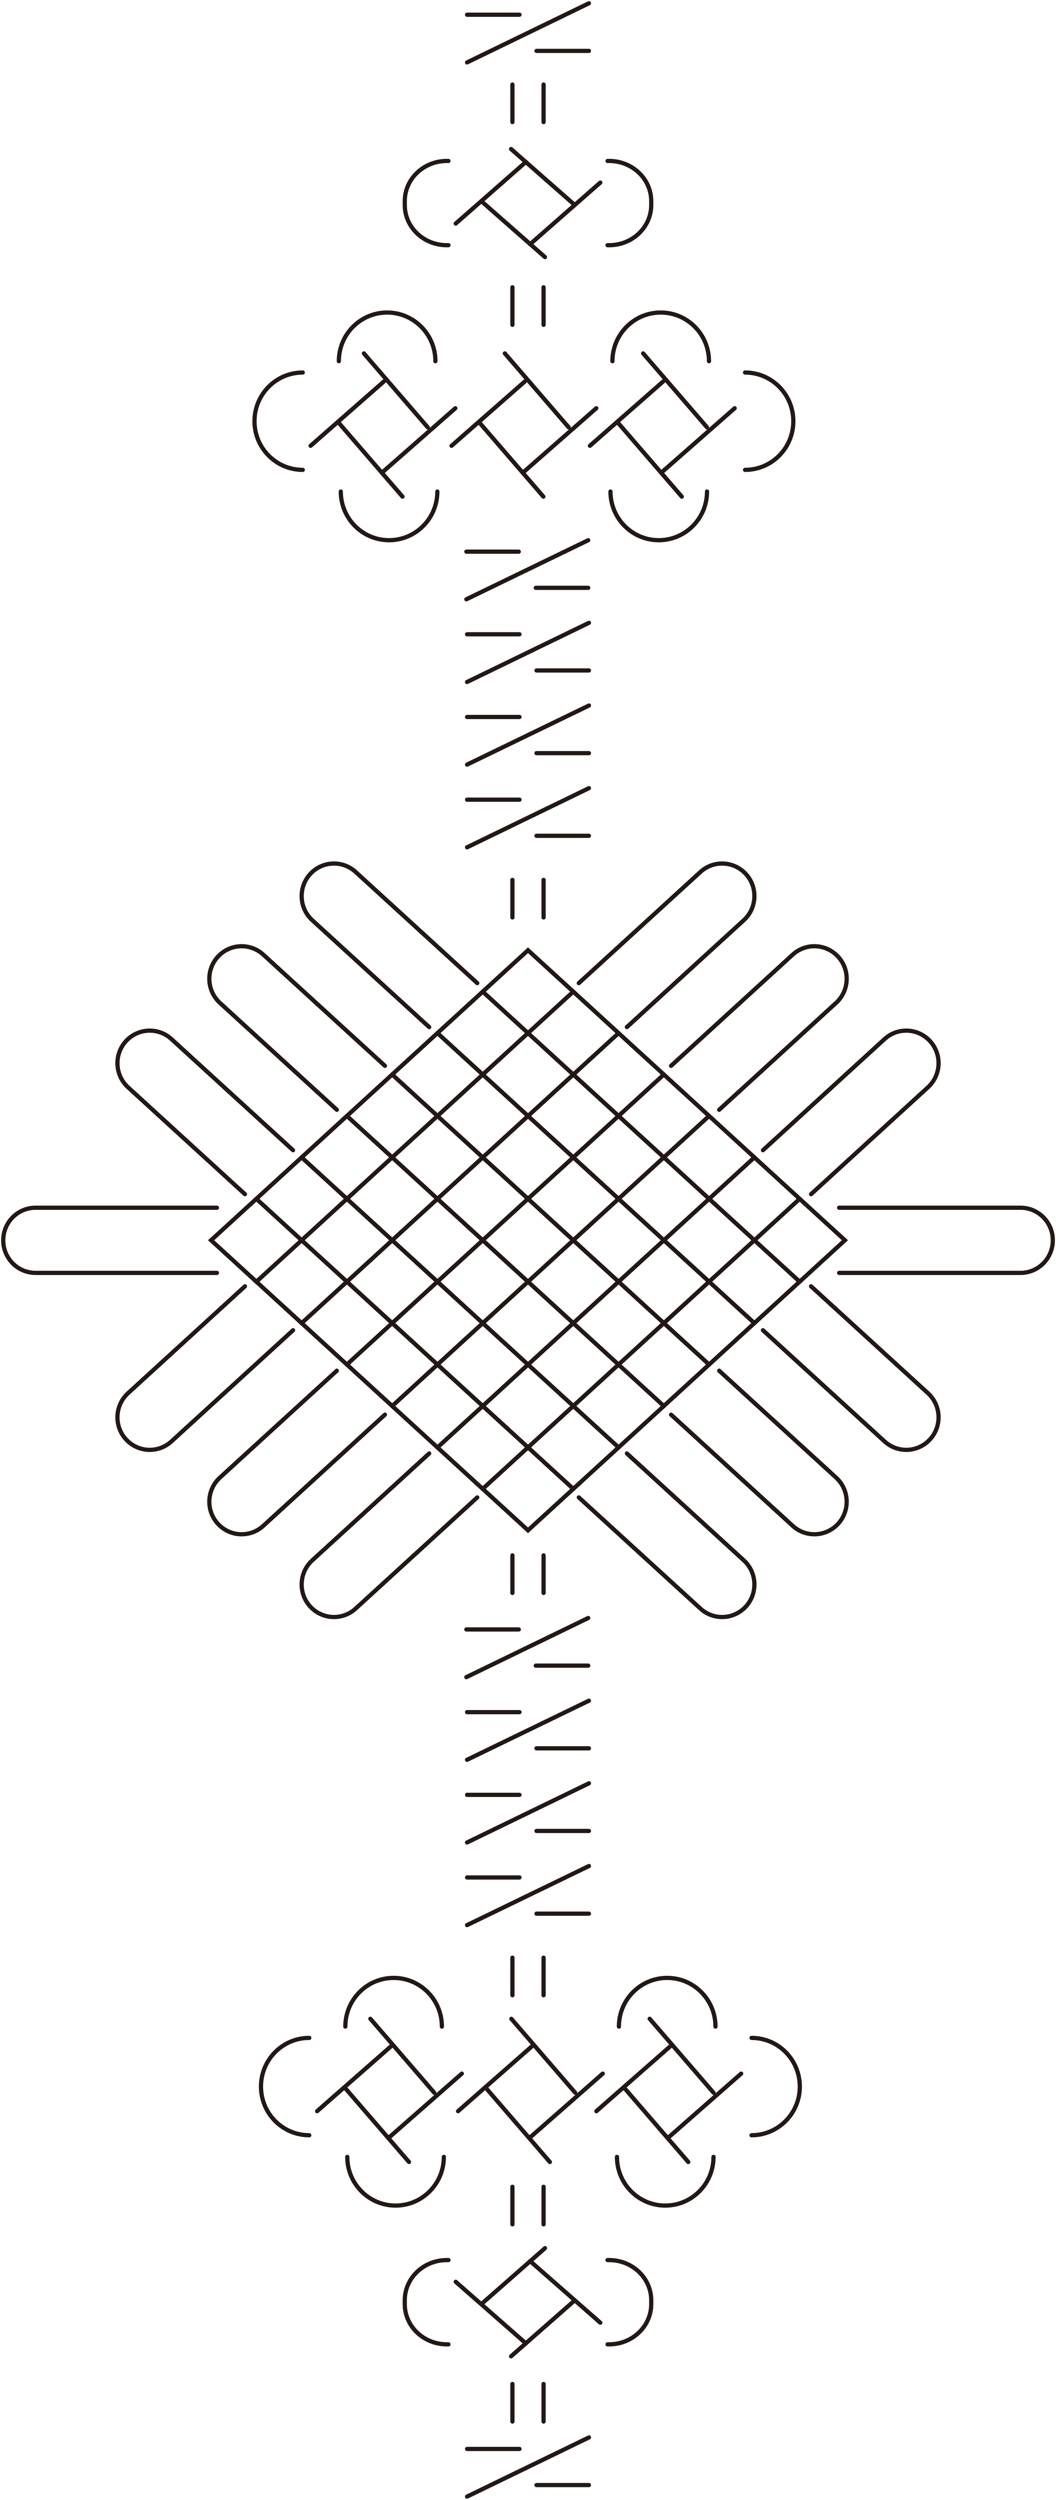 <svg width="249" height="589" viewBox="0 0 249 589" fill="none" xmlns="http://www.w3.org/2000/svg">
<g clip-path="url(#clip0_755_1446)">
<path d="M110.133 14.706L138.867 0.771" stroke="#231815" stroke-miterlimit="10" stroke-linecap="round"/>
<path d="M126.505 11.993H138.867" stroke="#231815" stroke-miterlimit="10" stroke-linecap="round"/>
<path d="M122.496 3.468H110.133" stroke="#231815" stroke-miterlimit="10" stroke-linecap="round"/>
<path d="M110.133 160.684L138.867 146.749" stroke="#231815" stroke-miterlimit="10" stroke-linecap="round"/>
<path d="M126.505 157.971H138.867" stroke="#231815" stroke-miterlimit="10" stroke-linecap="round"/>
<path d="M122.496 149.447H110.133" stroke="#231815" stroke-miterlimit="10" stroke-linecap="round"/>
<path d="M109.965 141.2L138.699 127.28" stroke="#231815" stroke-miterlimit="10" stroke-linecap="round"/>
<path d="M126.336 138.502H138.699" stroke="#231815" stroke-miterlimit="10" stroke-linecap="round"/>
<path d="M122.327 129.978H109.965" stroke="#231815" stroke-miterlimit="10" stroke-linecap="round"/>
<path d="M110.133 180.153L138.867 166.233" stroke="#231815" stroke-miterlimit="10" stroke-linecap="round"/>
<path d="M126.505 177.455H138.867" stroke="#231815" stroke-miterlimit="10" stroke-linecap="round"/>
<path d="M122.496 168.931H110.133" stroke="#231815" stroke-miterlimit="10" stroke-linecap="round"/>
<path d="M110.133 199.637L138.867 185.702" stroke="#231815" stroke-miterlimit="10" stroke-linecap="round"/>
<path d="M126.505 196.924H138.867" stroke="#231815" stroke-miterlimit="10" stroke-linecap="round"/>
<path d="M122.496 188.415H110.133" stroke="#231815" stroke-miterlimit="10" stroke-linecap="round"/>
<path d="M105.742 57.775H105.375C99.882 57.775 95.445 53.536 95.445 48.31V47.385C95.445 42.16 99.897 37.92 105.375 37.92H105.742" stroke="#231815" stroke-linecap="round" stroke-linejoin="round"/>
<path d="M143.259 57.775H143.626C149.119 57.775 153.556 53.536 153.556 48.31V47.385C153.556 42.16 149.103 37.92 143.626 37.92H143.259" stroke="#231815" stroke-linecap="round" stroke-linejoin="round"/>
<path d="M135.287 48.094L120.507 35.115" stroke="#231815" stroke-linecap="round" stroke-linejoin="round"/>
<path d="M125.005 57.528L141.545 43.023" stroke="#231815" stroke-linecap="round" stroke-linejoin="round"/>
<path d="M113.729 47.601L128.509 60.58" stroke="#231815" stroke-linecap="round" stroke-linejoin="round"/>
<path d="M123.995 38.167L107.456 52.672" stroke="#231815" stroke-linecap="round" stroke-linejoin="round"/>
<path d="M128.172 207.314V216.162" stroke="#231815" stroke-linecap="round" stroke-linejoin="round"/>
<path d="M120.828 207.314V216.162" stroke="#231815" stroke-linecap="round" stroke-linejoin="round"/>
<path d="M110.133 414.628L138.867 400.708" stroke="#231815" stroke-miterlimit="10" stroke-linecap="round"/>
<path d="M126.505 411.93H138.867" stroke="#231815" stroke-miterlimit="10" stroke-linecap="round"/>
<path d="M122.496 403.406H110.133" stroke="#231815" stroke-miterlimit="10" stroke-linecap="round"/>
<path d="M109.965 395.159L138.699 381.224" stroke="#231815" stroke-miterlimit="10" stroke-linecap="round"/>
<path d="M126.336 392.446H138.699" stroke="#231815" stroke-miterlimit="10" stroke-linecap="round"/>
<path d="M122.327 383.921H109.965" stroke="#231815" stroke-miterlimit="10" stroke-linecap="round"/>
<path d="M110.133 434.112L138.867 420.177" stroke="#231815" stroke-miterlimit="10" stroke-linecap="round"/>
<path d="M126.505 431.399H138.867" stroke="#231815" stroke-miterlimit="10" stroke-linecap="round"/>
<path d="M122.496 422.89H110.133" stroke="#231815" stroke-miterlimit="10" stroke-linecap="round"/>
<path d="M110.133 588.229L138.867 574.294" stroke="#231815" stroke-miterlimit="10" stroke-linecap="round"/>
<path d="M126.505 585.516H138.867" stroke="#231815" stroke-miterlimit="10" stroke-linecap="round"/>
<path d="M122.496 577.007H110.133" stroke="#231815" stroke-miterlimit="10" stroke-linecap="round"/>
<path d="M110.133 453.581L138.867 439.661" stroke="#231815" stroke-miterlimit="10" stroke-linecap="round"/>
<path d="M126.505 450.883H138.867" stroke="#231815" stroke-miterlimit="10" stroke-linecap="round"/>
<path d="M122.496 442.359H110.133" stroke="#231815" stroke-miterlimit="10" stroke-linecap="round"/>
<path d="M128.172 461.257V470.106" stroke="#231815" stroke-linecap="round" stroke-linejoin="round"/>
<path d="M120.828 461.257V470.106" stroke="#231815" stroke-linecap="round" stroke-linejoin="round"/>
<path d="M128.172 515.24V524.088" stroke="#231815" stroke-linecap="round" stroke-linejoin="round"/>
<path d="M120.828 515.24V524.088" stroke="#231815" stroke-linecap="round" stroke-linejoin="round"/>
<path d="M128.172 366.472V375.32" stroke="#231815" stroke-linecap="round" stroke-linejoin="round"/>
<path d="M120.828 366.472V375.32" stroke="#231815" stroke-linecap="round" stroke-linejoin="round"/>
<path d="M128.172 67.686V76.535" stroke="#231815" stroke-linecap="round" stroke-linejoin="round"/>
<path d="M120.828 67.686V76.535" stroke="#231815" stroke-linecap="round" stroke-linejoin="round"/>
<path d="M128.172 19.916V28.764" stroke="#231815" stroke-linecap="round" stroke-linejoin="round"/>
<path d="M120.828 19.916V28.764" stroke="#231815" stroke-linecap="round" stroke-linejoin="round"/>
<path d="M105.742 532.505H105.375C99.882 532.505 95.445 536.744 95.445 541.969V542.894C95.445 548.12 99.897 552.359 105.375 552.359H105.742" stroke="#231815" stroke-linecap="round" stroke-linejoin="round"/>
<path d="M143.259 532.505H143.626C149.119 532.505 153.556 536.744 153.556 541.969V542.894C153.556 548.12 149.103 552.359 143.626 552.359H143.259" stroke="#231815" stroke-linecap="round" stroke-linejoin="round"/>
<path d="M135.287 542.201L120.507 555.18" stroke="#231815" stroke-linecap="round" stroke-linejoin="round"/>
<path d="M125.005 532.751L141.545 547.257" stroke="#231815" stroke-linecap="round" stroke-linejoin="round"/>
<path d="M113.729 542.679L128.509 529.699" stroke="#231815" stroke-linecap="round" stroke-linejoin="round"/>
<path d="M123.995 552.128L107.456 537.623" stroke="#231815" stroke-linecap="round" stroke-linejoin="round"/>
<path d="M128.172 570.549V561.7" stroke="#231815" stroke-linecap="round" stroke-linejoin="round"/>
<path d="M120.828 570.549V561.7" stroke="#231815" stroke-linecap="round" stroke-linejoin="round"/>
<path d="M145.936 477.489C145.936 471.154 151.031 466.021 157.32 466.021C163.608 466.021 168.703 471.154 168.703 477.489" stroke="#231815" stroke-linecap="round" stroke-linejoin="round"/>
<path d="M168.244 508.196C168.244 514.531 163.149 519.664 156.861 519.664C150.572 519.664 145.477 514.531 145.477 508.196" stroke="#231815" stroke-linecap="round" stroke-linejoin="round"/>
<path d="M177.21 480.156C183.499 480.156 188.594 485.289 188.594 491.625C188.594 497.96 183.499 503.093 177.21 503.093" stroke="#231815" stroke-linecap="round" stroke-linejoin="round"/>
<path d="M140.627 497.421L157.916 482.252" stroke="#231815" stroke-linecap="round" stroke-linejoin="round"/>
<path d="M153.188 475.655L168.244 493.074" stroke="#231815" stroke-linecap="round" stroke-linejoin="round"/>
<path d="M147.237 491.979L162.292 509.398" stroke="#231815" stroke-linecap="round" stroke-linejoin="round"/>
<path d="M157.473 503.741L174.762 488.573" stroke="#231815" stroke-linecap="round" stroke-linejoin="round"/>
<path d="M104.196 477.489C104.196 471.154 99.101 466.021 92.813 466.021C86.524 466.021 81.429 471.154 81.429 477.489" stroke="#231815" stroke-linecap="round" stroke-linejoin="round"/>
<path d="M81.888 508.196C81.888 514.531 86.983 519.664 93.272 519.664C99.56 519.664 104.655 514.531 104.655 508.196" stroke="#231815" stroke-linecap="round" stroke-linejoin="round"/>
<path d="M72.922 480.156C66.634 480.156 61.539 485.289 61.539 491.625C61.539 497.96 66.634 503.093 72.922 503.093" stroke="#231815" stroke-linecap="round" stroke-linejoin="round"/>
<path d="M108.006 497.421L125.296 482.252" stroke="#231815" stroke-linecap="round" stroke-linejoin="round"/>
<path d="M120.568 475.655L135.624 493.074" stroke="#231815" stroke-linecap="round" stroke-linejoin="round"/>
<path d="M114.601 491.979L129.656 509.398" stroke="#231815" stroke-linecap="round" stroke-linejoin="round"/>
<path d="M124.837 503.741L142.126 488.573" stroke="#231815" stroke-linecap="round" stroke-linejoin="round"/>
<path d="M74.773 497.421L92.063 482.252" stroke="#231815" stroke-linecap="round" stroke-linejoin="round"/>
<path d="M87.335 475.655L102.391 493.074" stroke="#231815" stroke-linecap="round" stroke-linejoin="round"/>
<path d="M81.383 491.979L96.439 509.398" stroke="#231815" stroke-linecap="round" stroke-linejoin="round"/>
<path d="M91.604 503.741L108.894 488.573" stroke="#231815" stroke-linecap="round" stroke-linejoin="round"/>
<path d="M144.406 85.105C144.406 78.77 149.501 73.637 155.79 73.637C162.078 73.637 167.173 78.77 167.173 85.105" stroke="#231815" stroke-linecap="round" stroke-linejoin="round"/>
<path d="M166.714 115.812C166.714 122.147 161.619 127.28 155.331 127.28C149.042 127.28 143.947 122.147 143.947 115.812" stroke="#231815" stroke-linecap="round" stroke-linejoin="round"/>
<path d="M175.68 87.772C181.969 87.772 187.064 92.905 187.064 99.241C187.064 105.576 181.969 110.709 175.68 110.709" stroke="#231815" stroke-linecap="round" stroke-linejoin="round"/>
<path d="M139.097 105.037L156.386 89.868" stroke="#231815" stroke-linecap="round" stroke-linejoin="round"/>
<path d="M151.658 83.271L166.714 100.69" stroke="#231815" stroke-linecap="round" stroke-linejoin="round"/>
<path d="M145.707 99.595L160.762 117.014" stroke="#231815" stroke-linecap="round" stroke-linejoin="round"/>
<path d="M155.943 111.357L173.232 96.189" stroke="#231815" stroke-linecap="round" stroke-linejoin="round"/>
<path d="M102.666 85.105C102.666 78.77 97.571 73.637 91.283 73.637C84.994 73.637 79.899 78.77 79.899 85.105" stroke="#231815" stroke-linecap="round" stroke-linejoin="round"/>
<path d="M80.358 115.812C80.358 122.147 85.453 127.28 91.742 127.28C98.03 127.28 103.125 122.147 103.125 115.812" stroke="#231815" stroke-linecap="round" stroke-linejoin="round"/>
<path d="M71.392 87.772C65.104 87.772 60.008 92.905 60.008 99.241C60.008 105.576 65.104 110.709 71.392 110.709" stroke="#231815" stroke-linecap="round" stroke-linejoin="round"/>
<path d="M106.476 105.037L123.766 89.868" stroke="#231815" stroke-linecap="round" stroke-linejoin="round"/>
<path d="M119.038 83.271L134.094 100.69" stroke="#231815" stroke-linecap="round" stroke-linejoin="round"/>
<path d="M113.071 99.595L128.126 117.014" stroke="#231815" stroke-linecap="round" stroke-linejoin="round"/>
<path d="M123.307 111.357L140.596 96.189" stroke="#231815" stroke-linecap="round" stroke-linejoin="round"/>
<path d="M73.243 105.037L90.533 89.868" stroke="#231815" stroke-linecap="round" stroke-linejoin="round"/>
<path d="M85.805 83.271L100.861 100.69" stroke="#231815" stroke-linecap="round" stroke-linejoin="round"/>
<path d="M79.853 99.595L94.909 117.014" stroke="#231815" stroke-linecap="round" stroke-linejoin="round"/>
<path d="M90.074 111.357L107.364 96.189" stroke="#231815" stroke-linecap="round" stroke-linejoin="round"/>
<path d="M49.773 292.219L124.5 223.885L199.228 292.219L124.5 360.568L49.773 292.219Z" stroke="#231815" stroke-miterlimit="10" stroke-linecap="round"/>
<path d="M113.82 350.795L188.563 282.461" stroke="#231815" stroke-miterlimit="10" stroke-linecap="round"/>
<path d="M103.156 341.037L177.883 272.703" stroke="#231815" stroke-miterlimit="10" stroke-linecap="round"/>
<path d="M92.476 331.28L167.204 262.931" stroke="#231815" stroke-miterlimit="10" stroke-linecap="round"/>
<path d="M81.796 321.507L156.524 253.173" stroke="#231815" stroke-miterlimit="10" stroke-linecap="round"/>
<path d="M71.132 311.749L145.859 243.415" stroke="#231815" stroke-miterlimit="10" stroke-linecap="round"/>
<path d="M60.452 301.992L135.18 233.642" stroke="#231815" stroke-miterlimit="10" stroke-linecap="round"/>
<path d="M113.82 233.642L188.563 301.992" stroke="#231815" stroke-miterlimit="10" stroke-linecap="round"/>
<path d="M103.156 243.415L177.883 311.749" stroke="#231815" stroke-miterlimit="10" stroke-linecap="round"/>
<path d="M92.476 253.173L167.204 321.507" stroke="#231815" stroke-miterlimit="10" stroke-linecap="round"/>
<path d="M81.796 262.931L156.524 331.28" stroke="#231815" stroke-miterlimit="10" stroke-linecap="round"/>
<path d="M71.132 272.703L145.859 341.037" stroke="#231815" stroke-miterlimit="10" stroke-linecap="round"/>
<path d="M60.452 282.461L135.18 350.795" stroke="#231815" stroke-miterlimit="10" stroke-linecap="round"/>
<path d="M136.48 231.638L165.154 205.449C168.275 202.597 173.079 202.843 175.91 205.973C178.74 209.117 178.496 213.958 175.39 216.809L147.818 241.997" stroke="#231815" stroke-linecap="round" stroke-linejoin="round"/>
<path d="M158.238 251.123L186.911 224.933C190.032 222.081 194.837 222.328 197.667 225.457C200.498 228.602 200.253 233.442 197.147 236.294L169.575 261.482" stroke="#231815" stroke-linecap="round" stroke-linejoin="round"/>
<path d="M179.903 271.008L208.576 244.818C211.697 241.966 216.502 242.213 219.332 245.342C222.163 248.487 221.918 253.327 218.812 256.179L191.241 281.367" stroke="#231815" stroke-linecap="round" stroke-linejoin="round"/>
<path d="M136.48 352.814L165.154 379.004C168.275 381.856 173.079 381.609 175.91 378.48C178.74 375.335 178.496 370.495 175.39 367.643L147.818 342.455" stroke="#231815" stroke-linecap="round" stroke-linejoin="round"/>
<path d="M158.238 333.315L186.911 359.504C190.032 362.356 194.837 362.109 197.667 358.98C200.498 355.836 200.253 350.995 197.147 348.144L169.575 322.956" stroke="#231815" stroke-linecap="round" stroke-linejoin="round"/>
<path d="M179.903 313.429L208.576 339.619C211.697 342.471 216.502 342.224 219.332 339.095C222.163 335.95 221.918 331.11 218.812 328.258L191.241 303.071" stroke="#231815" stroke-linecap="round" stroke-linejoin="round"/>
<path d="M112.535 231.638L83.862 205.449C80.741 202.597 75.936 202.843 73.106 205.973C70.275 209.117 70.52 213.958 73.626 216.809L101.197 241.997" stroke="#231815" stroke-linecap="round" stroke-linejoin="round"/>
<path d="M90.763 251.123L62.09 224.933C58.968 222.081 54.164 222.328 51.333 225.457C48.503 228.602 48.748 233.442 51.853 236.294L79.425 261.482" stroke="#231815" stroke-linecap="round" stroke-linejoin="round"/>
<path d="M69.097 271.008L40.424 244.818C37.303 241.966 32.498 242.213 29.668 245.342C26.837 248.487 27.082 253.327 30.188 256.179L57.759 281.367" stroke="#231815" stroke-linecap="round" stroke-linejoin="round"/>
<path d="M112.535 352.814L83.862 379.004C80.741 381.856 75.936 381.609 73.106 378.48C70.275 375.335 70.52 370.495 73.626 367.643L101.197 342.455" stroke="#231815" stroke-linecap="round" stroke-linejoin="round"/>
<path d="M90.763 333.315L62.09 359.504C58.968 362.356 54.164 362.109 51.333 358.98C48.503 355.836 48.748 350.995 51.853 348.144L79.425 322.956" stroke="#231815" stroke-linecap="round" stroke-linejoin="round"/>
<path d="M69.097 313.429L40.424 339.619C37.303 342.471 32.498 342.224 29.668 339.095C26.837 335.95 27.082 331.11 30.188 328.258L57.759 303.071" stroke="#231815" stroke-linecap="round" stroke-linejoin="round"/>
<path d="M197.866 284.557H240.631C244.838 284.557 248.25 287.995 248.25 292.234C248.25 296.473 244.838 299.911 240.631 299.911H197.866" stroke="#231815" stroke-linecap="round" stroke-linejoin="round"/>
<path d="M51.15 284.557H8.385C4.177 284.557 0.765 287.995 0.765 292.234C0.765 296.473 4.177 299.911 8.385 299.911H51.15" stroke="#231815" stroke-linecap="round" stroke-linejoin="round"/>
</g>
<defs>
<clipPath id="clip0_755_1446">
<rect width="249" height="589" fill="white"/>
</clipPath>
</defs>
</svg>
